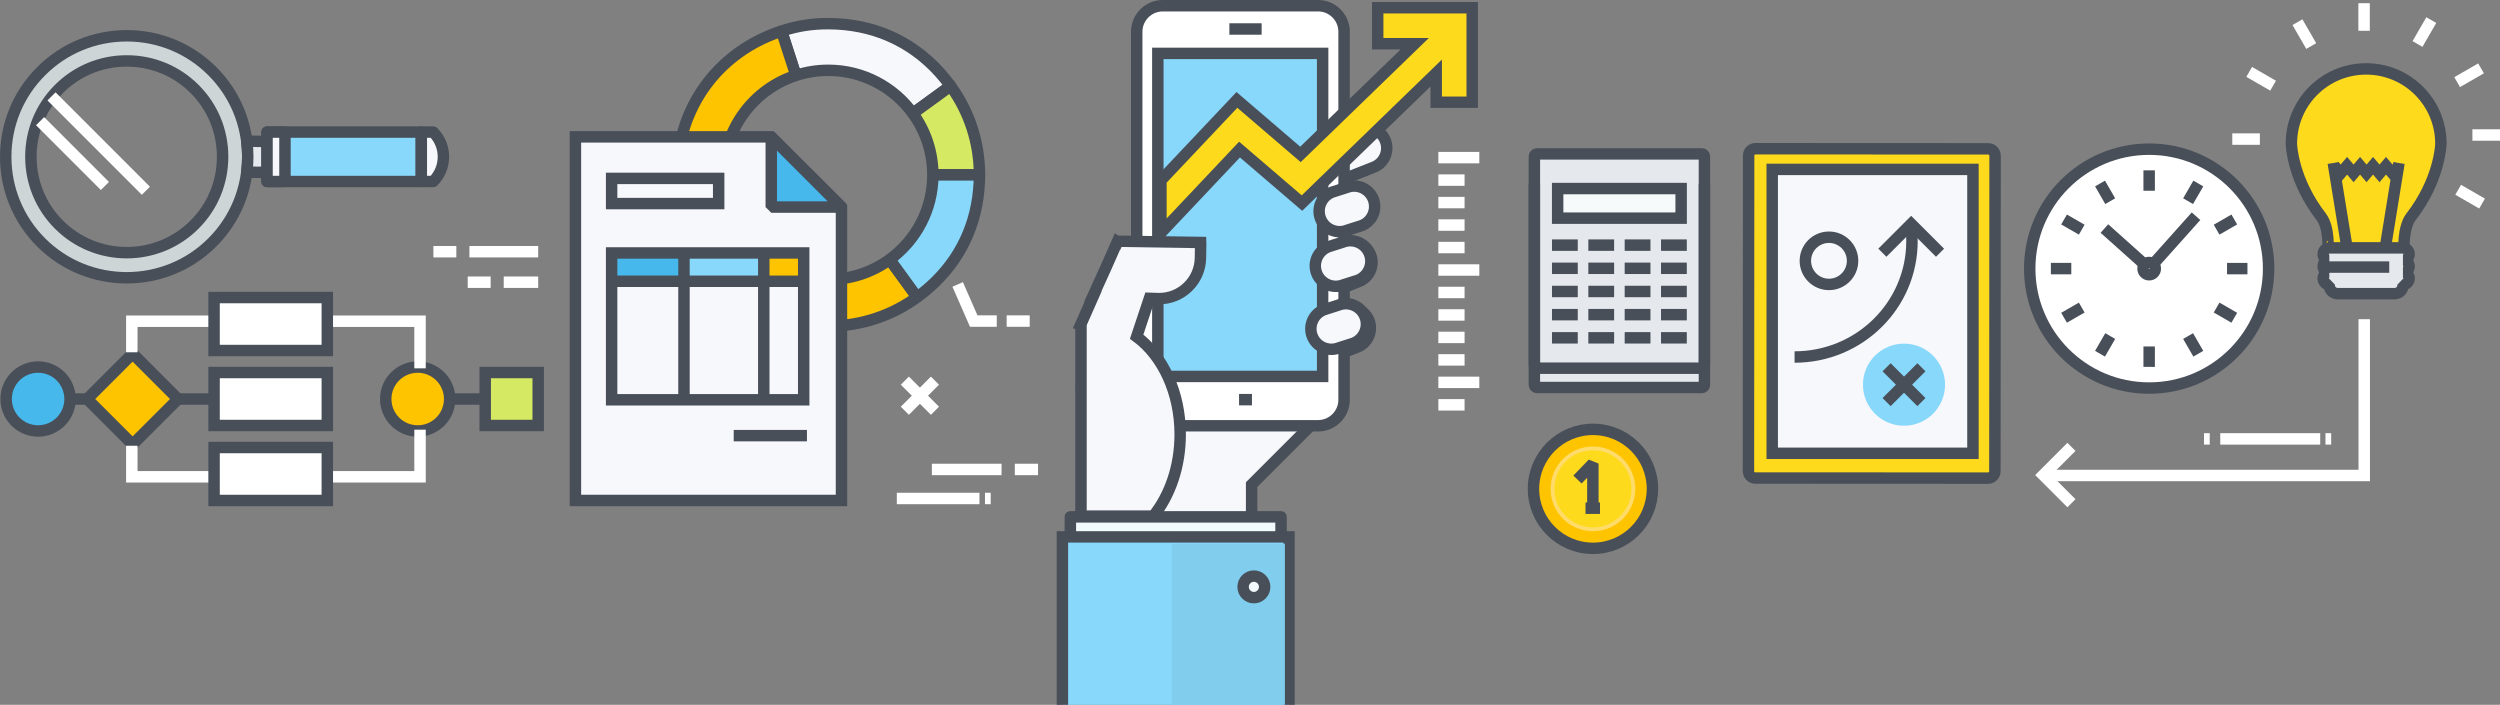 <?xml version="1.0" encoding="utf-8"?>
<!-- Generator: Adobe Illustrator 16.0.0, SVG Export Plug-In . SVG Version: 6.00 Build 0)  -->
<!DOCTYPE svg PUBLIC "-//W3C//DTD SVG 1.1//EN" "http://www.w3.org/Graphics/SVG/1.1/DTD/svg11.dtd">
<svg version="1.1" id="Layer_1" xmlns="http://www.w3.org/2000/svg" xmlns:xlink="http://www.w3.org/1999/xlink" x="0px" y="0px"
	 width="655.808px" height="184.883px" viewBox="0 0 655.808 184.883" enable-background="new 0 0 655.808 184.883"
	 xml:space="preserve">
<rect x="0" y="0" width="655.808" height="184.883" fill="#808080" stroke="none"/>
<line fill="none" stroke="#FFFFFF" stroke-width="3" stroke-miterlimit="10" x1="377.315" y1="106.196" x2="384.191" y2="106.196"/>
<line fill="none" stroke="#FFFFFF" stroke-width="3" stroke-miterlimit="10" x1="377.315" y1="100.303" x2="388.058" y2="100.303"/>
<line fill="none" stroke="#FFFFFF" stroke-width="3" stroke-miterlimit="10" x1="377.315" y1="94.407" x2="384.191" y2="94.407"/>
<line fill="none" stroke="#FFFFFF" stroke-width="3" stroke-miterlimit="10" x1="377.315" y1="88.513" x2="384.191" y2="88.513"/>
<line fill="none" stroke="#FFFFFF" stroke-width="3" stroke-miterlimit="10" x1="377.315" y1="82.619" x2="384.191" y2="82.619"/>
<line fill="none" stroke="#FFFFFF" stroke-width="3" stroke-miterlimit="10" x1="377.315" y1="76.723" x2="384.191" y2="76.723"/>
<line fill="none" stroke="#FFFFFF" stroke-width="3" stroke-miterlimit="10" x1="377.315" y1="70.829" x2="388.058" y2="70.829"/>
<line fill="none" stroke="#FFFFFF" stroke-width="3" stroke-miterlimit="10" x1="377.315" y1="64.936" x2="384.191" y2="64.936"/>
<line fill="none" stroke="#FFFFFF" stroke-width="3" stroke-miterlimit="10" x1="377.315" y1="59.038" x2="384.191" y2="59.038"/>
<line fill="none" stroke="#FFFFFF" stroke-width="3" stroke-miterlimit="10" x1="377.315" y1="53.142" x2="384.191" y2="53.142"/>
<line fill="none" stroke="#FFFFFF" stroke-width="3" stroke-miterlimit="10" x1="377.315" y1="47.246" x2="384.191" y2="47.246"/>
<line fill="none" stroke="#FFFFFF" stroke-width="3" stroke-miterlimit="10" x1="377.315" y1="41.35" x2="388.058" y2="41.35"/>
<g>
	<defs>
		<rect id="SVGID_1_" width="655.808" height="184.883"/>
	</defs>
	<clipPath id="SVGID_2_">
		<use xlink:href="#SVGID_1_"  overflow="visible"/>
	</clipPath>
	<path clip-path="url(#SVGID_2_)" fill="#F7F8FC" d="M305.057,74.315l-17.051,17.053c-5.799,5.796-5.799,15.195,0,20.988
		l0.437,0.439l0.005,31.819h39.884l-0.002-17.492l14.767-14.767c5.799-5.793,5.799-15.192,0-20.988l-17.05-17.053
		C320.25,68.522,310.853,68.522,305.057,74.315"/>
	<path clip-path="url(#SVGID_2_)" fill="none" stroke="#484F59" stroke-width="3" stroke-miterlimit="10" d="M305.057,74.315
		l-17.051,17.053c-5.799,5.796-5.799,15.195,0,20.988l0.437,0.439l0.005,31.819h39.884l-0.002-17.492l14.767-14.767
		c5.799-5.793,5.799-15.192,0-20.988l-17.05-17.053C320.25,68.522,310.853,68.522,305.057,74.315z"/>
	<path clip-path="url(#SVGID_2_)" fill="#FFC400" d="M359.115,84.069c1.084,2.758-0.271,5.878-3.024,6.966l-36.784,14.508
		c-2.758,1.087-5.879-0.268-6.966-3.024c-1.086-2.76,0.267-5.882,3.024-6.97l36.784-14.508
		C354.906,79.957,358.026,81.31,359.115,84.069"/>
	
		<path clip-path="url(#SVGID_2_)" fill="none" stroke="#484F59" stroke-width="3" stroke-linecap="round" stroke-linejoin="round" d="
		M359.115,84.069c1.084,2.758-0.271,5.878-3.024,6.966l-36.784,14.508c-2.758,1.087-5.879-0.268-6.966-3.024
		c-1.086-2.76,0.267-5.882,3.024-6.97l36.784-14.508C354.906,79.957,358.026,81.31,359.115,84.069z"/>
	<path clip-path="url(#SVGID_2_)" fill="#FFC400" d="M359.539,66.87c1.086,2.759-0.27,5.879-3.028,6.968l-36.785,14.506
		c-2.757,1.087-5.88-0.271-6.967-3.025c-1.086-2.759,0.269-5.881,3.024-6.968l36.784-14.505
		C355.326,62.757,358.445,64.112,359.539,66.87"/>
	
		<path clip-path="url(#SVGID_2_)" fill="none" stroke="#484F59" stroke-width="3" stroke-linecap="round" stroke-linejoin="round" d="
		M359.539,66.87c1.086,2.759-0.27,5.879-3.028,6.968l-36.785,14.506c-2.757,1.087-5.88-0.271-6.967-3.025
		c-1.086-2.759,0.269-5.881,3.024-6.968l36.784-14.505C355.326,62.757,358.445,64.112,359.539,66.87z"/>
	<path clip-path="url(#SVGID_2_)" fill="#F7F8FC" d="M363.404,36.888c1.091,2.758-0.265,5.88-3.025,6.967l-36.78,14.508
		c-2.759,1.086-5.882-0.27-6.969-3.028c-1.086-2.758,0.264-5.879,3.028-6.965l36.782-14.507
		C359.197,32.775,362.318,34.13,363.404,36.888"/>
	<path clip-path="url(#SVGID_2_)" fill="none" stroke="#484F59" stroke-width="3" stroke-miterlimit="10" d="M363.404,36.888
		c1.091,2.758-0.265,5.88-3.025,6.967l-36.78,14.508c-2.759,1.086-5.882-0.27-6.969-3.028c-1.086-2.758,0.264-5.879,3.028-6.965
		l36.782-14.507C359.197,32.775,362.318,34.13,363.404,36.888z"/>
	<path clip-path="url(#SVGID_2_)" fill="#FFFFFF" d="M352.585,104.868c0,3.753-3.066,6.823-6.82,6.823h-40.752
		c-3.753,0-6.823-3.07-6.823-6.823V8.321c0-3.754,3.07-6.821,6.823-6.821h40.752c3.754,0,6.82,3.067,6.82,6.821V104.868z"/>
	<path clip-path="url(#SVGID_2_)" fill="none" stroke="#484F59" stroke-width="3" stroke-miterlimit="10" d="M352.585,104.868
		c0,3.753-3.066,6.823-6.82,6.823h-40.752c-3.753,0-6.823-3.07-6.823-6.823V8.321c0-3.754,3.07-6.821,6.823-6.821h40.752
		c3.754,0,6.82,3.067,6.82,6.821V104.868z"/>
	<rect x="303.725" y="14.005" clip-path="url(#SVGID_2_)" fill="#88D8FB" width="43.233" height="84.744"/>
	
		<rect x="303.725" y="14.005" clip-path="url(#SVGID_2_)" fill="none" stroke="#484F59" stroke-width="3" width="43.233" height="84.744"/>
	<path clip-path="url(#SVGID_2_)" fill="#F7F8FC" d="M360.229,52.21c1.091,2.758-0.265,5.88-3.025,6.967l-3.828,1.222
		c-2.755,1.089-5.878-0.27-6.965-3.027c-1.09-2.757,0.264-5.878,3.025-6.963l3.826-1.223
		C356.019,48.098,359.14,49.452,360.229,52.21"/>
	<path clip-path="url(#SVGID_2_)" fill="none" stroke="#484F59" stroke-width="3" stroke-miterlimit="10" d="M360.229,52.21
		c1.091,2.758-0.265,5.88-3.025,6.967l-3.828,1.222c-2.755,1.089-5.878-0.27-6.965-3.027c-1.09-2.757,0.264-5.878,3.025-6.963
		l3.826-1.223C356.019,48.098,359.14,49.452,360.229,52.21z"/>
	<path clip-path="url(#SVGID_2_)" fill="#F7F8FC" d="M358.062,83.063c1.089,2.761-0.267,5.88-3.022,6.968l-3.829,1.223
		c-2.756,1.086-5.877-0.269-6.964-3.027c-1.092-2.758,0.266-5.88,3.025-6.966l3.826-1.221
		C353.854,78.952,356.976,80.306,358.062,83.063"/>
	<path clip-path="url(#SVGID_2_)" fill="none" stroke="#484F59" stroke-width="3" stroke-miterlimit="10" d="M358.062,83.063
		c1.089,2.761-0.267,5.88-3.022,6.968l-3.829,1.223c-2.756,1.086-5.877-0.269-6.964-3.027c-1.092-2.758,0.266-5.88,3.025-6.966
		l3.826-1.221C353.854,78.952,356.976,80.306,358.062,83.063z"/>
	<path clip-path="url(#SVGID_2_)" fill="#F7F8FC" d="M359.226,66.545c1.089,2.76-0.265,5.88-3.023,6.967l-3.83,1.222
		c-2.755,1.087-5.876-0.267-6.965-3.026c-1.088-2.758,0.264-5.879,3.025-6.965l3.828-1.221
		C355.016,62.435,358.139,63.787,359.226,66.545"/>
	<path clip-path="url(#SVGID_2_)" fill="none" stroke="#484F59" stroke-width="3" stroke-miterlimit="10" d="M359.226,66.545
		c1.089,2.76-0.265,5.88-3.023,6.967l-3.83,1.222c-2.755,1.087-5.876-0.267-6.965-3.026c-1.088-2.758,0.264-5.879,3.025-6.965
		l3.828-1.221C355.016,62.435,358.139,63.787,359.226,66.545z"/>
	<path clip-path="url(#SVGID_2_)" fill="#F7F8FC" d="M293.172,63.443l-0.065-0.041l-3.018,6.832l-3.425,7.542l0.09,0.003
		l-3.26,7.376l0.074,0.022v50.215h18.954c4.346-5.359,7.066-12.979,7.064-21.438c0.002-11.012-4.607-20.602-11.417-25.629
		l3.353-10.07l2.373,0.077c5.979,0.095,10.912-4.676,11.008-10.661l0.058-3.61c0.004-0.154-0.014-0.301-0.018-0.455l-21.698-0.329
		L293.172,63.443z"/>
	<path clip-path="url(#SVGID_2_)" fill="none" stroke="#484F59" stroke-width="3" stroke-miterlimit="10" d="M293.172,63.443
		l-0.065-0.041l-3.018,6.832l-3.425,7.542l0.09,0.003l-3.26,7.376l0.074,0.022v50.215h18.954c4.346-5.359,7.066-12.979,7.064-21.438
		c0.002-11.012-4.607-20.602-11.417-25.629l3.353-10.07l2.373,0.077c5.979,0.095,10.912-4.676,11.008-10.661l0.058-3.61
		c0.004-0.154-0.014-0.301-0.018-0.455l-21.698-0.329L293.172,63.443z"/>
	
		<line clip-path="url(#SVGID_2_)" fill="none" stroke="#484F59" stroke-width="3" stroke-miterlimit="10" x1="325.031" y1="104.838" x2="328.416" y2="104.838"/>
	
		<line clip-path="url(#SVGID_2_)" fill="none" stroke="#484F59" stroke-width="3" stroke-miterlimit="10" x1="322.493" y1="7.605" x2="330.955" y2="7.605"/>
	<rect x="280.777" y="135.587" clip-path="url(#SVGID_2_)" fill="#F1FAFC" width="55.265" height="28.162"/>
	
		<rect x="280.777" y="135.587" clip-path="url(#SVGID_2_)" fill="none" stroke="#484F59" stroke-width="3" stroke-linecap="round" stroke-linejoin="round" width="55.265" height="28.162"/>
	<polyline clip-path="url(#SVGID_2_)" fill="#88D8FB" points="278.695,184.883 278.695,140.844 338.128,140.844 338.128,184.883 	
		"/>
	<polyline clip-path="url(#SVGID_2_)" fill="none" stroke="#484F59" stroke-width="3" points="278.695,184.883 278.695,140.844 
		338.128,140.844 338.128,184.883 	"/>
	<rect x="307.37" y="142.601" clip-path="url(#SVGID_2_)" fill="#81CDEE" width="29.687" height="42.282"/>
	<path clip-path="url(#SVGID_2_)" fill="#F1FAFC" d="M331.753,153.95c0,1.563-1.27,2.831-2.834,2.831
		c-1.559,0-2.825-1.268-2.825-2.831c0-1.563,1.266-2.829,2.825-2.829C330.483,151.121,331.753,152.388,331.753,153.95"/>
	
		<path clip-path="url(#SVGID_2_)" fill="none" stroke="#484F59" stroke-width="3" stroke-linecap="round" stroke-linejoin="round" d="
		M331.753,153.95c0,1.563-1.27,2.831-2.834,2.831c-1.559,0-2.825-1.268-2.825-2.831c0-1.563,1.266-2.829,2.825-2.829
		C330.483,151.121,331.753,152.388,331.753,153.95z"/>
	<polygon clip-path="url(#SVGID_2_)" fill="#FEDA1D" points="361.404,2.033 361.404,11.477 371.107,11.477 341.143,40.504 
		324.469,26.21 304.538,47.314 304.538,61.069 325.156,39.236 341.533,53.274 376.751,19.156 376.751,26.821 386.191,26.821 
		386.191,2.033 	"/>
	<polygon clip-path="url(#SVGID_2_)" fill="none" stroke="#484F59" stroke-width="3" points="361.404,2.033 361.404,11.477 
		371.107,11.477 341.143,40.504 324.469,26.21 304.538,47.314 304.538,61.069 325.156,39.236 341.533,53.274 376.751,19.156 
		376.751,26.821 386.191,26.821 386.191,2.033 	"/>
	<path clip-path="url(#SVGID_2_)" fill="#F7F8FC" d="M247.879,20.636c-7.201-8.851-17.055-13.816-28.473-14.372
		c-0.705-0.031-1.414-0.054-2.131-0.057h-0.003h-0.004c-4.379,0.003-8.084,0.589-12.25,1.942c-0.112,0.038-0.217,0.082-0.328,0.114
		c0.109-0.032,0.212-0.073,0.322-0.11l3.779,11.632c2.67-0.87,5.518-1.344,8.477-1.344h0.002c9.123,0,17.201,4.458,22.189,11.312
		l9.9-7.195C248.879,21.9,248.385,21.256,247.879,20.636"/>
	
		<path clip-path="url(#SVGID_2_)" fill="none" stroke="#484F59" stroke-width="3" stroke-linecap="round" stroke-linejoin="bevel" stroke-miterlimit="10" d="
		M247.879,20.636c-7.201-8.851-17.055-13.816-28.473-14.372c-0.705-0.031-1.414-0.054-2.131-0.057h-0.003h-0.004
		c-4.379,0.003-8.084,0.589-12.25,1.942c-0.112,0.038-0.217,0.082-0.328,0.114c0.109-0.032,0.212-0.073,0.322-0.11l3.779,11.632
		c2.67-0.87,5.518-1.344,8.477-1.344h0.002c9.123,0,17.201,4.458,22.189,11.312l9.9-7.195
		C248.879,21.9,248.385,21.256,247.879,20.636z"/>
	<path clip-path="url(#SVGID_2_)" fill="#B7BEC0" d="M177.92,50.812c-0.027-0.227-0.062-0.454-0.086-0.683
		C177.858,50.355,177.889,50.584,177.92,50.812"/>
	<path clip-path="url(#SVGID_2_)" fill="#B7BEC0" d="M178.129,52.306c-0.004-0.026-0.01-0.052-0.016-0.078
		C178.119,52.253,178.125,52.279,178.129,52.306"/>
	<path clip-path="url(#SVGID_2_)" fill="#B7BEC0" d="M217.276,6.207h-0.004H217.276z"/>
	<path clip-path="url(#SVGID_2_)" fill="#B7BEC0" d="M177.758,49.27c-0.035-0.412-0.072-0.821-0.094-1.234
		C177.686,48.444,177.723,48.856,177.758,49.27"/>
	<path clip-path="url(#SVGID_2_)" fill="#B7BEC0" d="M177.614,45.382c0.004-0.376,0.006-0.752,0.021-1.128
		C177.62,44.629,177.618,45.009,177.614,45.382"/>
	<path clip-path="url(#SVGID_2_)" fill="#B7BEC0" d="M177.645,47.562c-0.021-0.528-0.037-1.057-0.037-1.59
		C177.608,46.501,177.624,47.031,177.645,47.562"/>
	<path clip-path="url(#SVGID_2_)" fill="#B7BEC0" d="M202.831,8.937c0.139-0.055,0.273-0.109,0.41-0.161
		C203.104,8.827,202.967,8.881,202.831,8.937"/>
	<path clip-path="url(#SVGID_2_)" fill="#F0CA67" d="M181.524,63.092c5.943,12.57,17.676,20.854,31.596,22.234
		C199.167,83.876,187.362,75.192,181.524,63.092"/>
	<path clip-path="url(#SVGID_2_)" fill="#F0CA67" d="M181.508,63.062c-0.176-0.371-0.34-0.747-0.508-1.119
		C181.166,62.315,181.334,62.69,181.508,63.062"/>
	<path clip-path="url(#SVGID_2_)" fill="#F0CA67" d="M256.75,49.741c-0.006,0.073-0.012,0.146-0.018,0.22
		C256.738,49.887,256.742,49.814,256.75,49.741"/>
	<path clip-path="url(#SVGID_2_)" fill="#F0CA67" d="M219.406,6.263c-0.705-0.036-1.414-0.057-2.131-0.057
		C217.993,6.209,218.702,6.232,219.406,6.263"/>
	<path clip-path="url(#SVGID_2_)" fill="#D5E962" d="M239.459,29.753c3.295,4.526,5.244,10.094,5.244,16.121h12.233v0.006
		c0,0.715-0.022,1.426-0.059,2.131c-0.002,0.028-0.002,0.06-0.004,0.092c0.043-0.739,0.066-1.482,0.066-2.232
		c0-8.535-2.695-16.443-7.283-22.913c-0.564-0.797-0.777-1.058-0.297-0.4L239.459,29.753z"/>
	
		<path clip-path="url(#SVGID_2_)" fill="none" stroke="#484F59" stroke-width="3" stroke-linecap="round" stroke-linejoin="bevel" stroke-miterlimit="10" d="
		M239.459,29.753c3.295,4.526,5.244,10.094,5.244,16.121h12.233v0.006c0,0.715-0.022,1.426-0.059,2.131
		c-0.002,0.028-0.002,0.06-0.004,0.092c0.043-0.739,0.066-1.482,0.066-2.232c0-8.535-2.695-16.443-7.283-22.913
		c-0.564-0.797-0.777-1.058-0.297-0.4L239.459,29.753z"/>
	<path clip-path="url(#SVGID_2_)" fill="#484F59" d="M240.592,77.956c0.621-0.451,1.232-0.917,1.826-1.402
		C241.826,77.031,241.219,77.502,240.592,77.956"/>
	<path clip-path="url(#SVGID_2_)" fill="#484F59" d="M256.936,45.879c0,0.718-0.025,1.426-0.059,2.131
		C256.915,47.306,256.936,46.595,256.936,45.879"/>
	<path clip-path="url(#SVGID_2_)" fill="#FFC400" d="M233.393,68.065c-4.525,3.295-10.096,5.244-16.123,5.244
		c-15.152,0-27.434-12.281-27.434-27.433c0-12.19,7.953-22.521,18.955-26.091l-3.779-11.633c-0.109,0.037-0.213,0.078-0.322,0.11
		c-0.488,0.165-0.973,0.335-1.449,0.513c-0.137,0.052-0.272,0.106-0.41,0.161c-14.915,5.766-24.584,19.279-25.196,35.317
		c-0.015,0.376-0.017,0.752-0.021,1.128c-0.002,0.166-0.01,0.331-0.01,0.498c0,0.031,0.004,0.061,0.004,0.092
		c0,0.533,0.015,1.062,0.037,1.59c0.01,0.158,0.01,0.316,0.019,0.474c0.022,0.413,0.059,0.822,0.094,1.234
		c0.024,0.285,0.043,0.573,0.076,0.859c0.024,0.229,0.059,0.457,0.086,0.683c0.061,0.474,0.119,0.947,0.194,1.416
		c0.006,0.026,0.011,0.052,0.015,0.078c0.551,3.376,1.528,6.604,2.871,9.637c0.168,0.372,0.332,0.748,0.508,1.119
		c0.004,0.009,0.012,0.02,0.016,0.031c5.838,12.1,17.642,20.785,31.596,22.235c0.08,0.009,0.158,0.013,0.238,0.022
		c0.467,0.047,0.939,0.08,1.41,0.112c0.242,0.01,0.48,0.027,0.723,0.039c0.316,0.013,0.634,0.017,0.955,0.023
		c0.275,0.005,0.549,0.021,0.826,0.021c8.713,0,16.767-2.818,23.31-7.581L233.393,68.065z"/>
	
		<path clip-path="url(#SVGID_2_)" fill="none" stroke="#484F59" stroke-width="3" stroke-linecap="round" stroke-linejoin="bevel" stroke-miterlimit="10" d="
		M233.393,68.065c-4.525,3.295-10.096,5.244-16.123,5.244c-15.152,0-27.434-12.281-27.434-27.433
		c0-12.19,7.953-22.521,18.955-26.091l-3.779-11.633c-0.109,0.037-0.213,0.078-0.322,0.11c-0.488,0.165-0.973,0.335-1.449,0.513
		c-0.137,0.052-0.272,0.106-0.41,0.161c-14.915,5.766-24.584,19.279-25.196,35.317c-0.015,0.376-0.017,0.752-0.021,1.128
		c-0.002,0.166-0.01,0.331-0.01,0.498c0,0.031,0.004,0.061,0.004,0.092c0,0.533,0.015,1.062,0.037,1.59
		c0.01,0.158,0.01,0.316,0.019,0.474c0.022,0.413,0.059,0.822,0.094,1.234c0.024,0.285,0.043,0.573,0.076,0.859
		c0.024,0.229,0.059,0.457,0.086,0.683c0.061,0.474,0.119,0.947,0.194,1.416c0.006,0.026,0.011,0.052,0.015,0.078
		c0.551,3.376,1.528,6.604,2.871,9.637c0.168,0.372,0.332,0.748,0.508,1.119c0.004,0.009,0.012,0.02,0.016,0.031
		c5.838,12.1,17.642,20.785,31.596,22.235c0.08,0.009,0.158,0.013,0.238,0.022c0.467,0.047,0.939,0.08,1.41,0.112
		c0.242,0.01,0.48,0.027,0.723,0.039c0.316,0.013,0.634,0.017,0.955,0.023c0.275,0.005,0.549,0.021,0.826,0.021
		c8.713,0,16.767-2.818,23.31-7.581L233.393,68.065z"/>
	<path clip-path="url(#SVGID_2_)" fill="#88D8FB" d="M242.418,76.553c8.395-6.797,13.314-15.969,14.314-26.593
		c0.006-0.074,0.012-0.146,0.018-0.219c0.049-0.543,0.096-1.089,0.123-1.639c0.002-0.031,0.002-0.064,0.004-0.092
		c0.033-0.705,0.059-1.413,0.059-2.131v-0.006h-12.233v0.002c0,9.124-4.459,17.201-11.31,22.19l7.189,9.898
		c0.004-0.003,0.006-0.003,0.01-0.008C241.219,77.501,241.826,77.031,242.418,76.553"/>
	
		<path clip-path="url(#SVGID_2_)" fill="none" stroke="#484F59" stroke-width="3" stroke-linecap="round" stroke-linejoin="bevel" stroke-miterlimit="10" d="
		M242.418,76.553c8.395-6.797,13.314-15.969,14.314-26.593c0.006-0.074,0.012-0.146,0.018-0.219
		c0.049-0.543,0.096-1.089,0.123-1.639c0.002-0.031,0.002-0.064,0.004-0.092c0.033-0.705,0.059-1.413,0.059-2.131v-0.006h-12.233
		v0.002c0,9.124-4.459,17.201-11.31,22.19l7.189,9.898c0.004-0.003,0.006-0.003,0.01-0.008
		C241.219,77.501,241.826,77.031,242.418,76.553z"/>
	<polyline clip-path="url(#SVGID_2_)" fill="none" stroke="#FFFFFF" stroke-width="3" stroke-miterlimit="10" points="
		251.219,74.612 255.432,84.225 261.477,84.225 	"/>
	
		<line clip-path="url(#SVGID_2_)" fill="none" stroke="#FFFFFF" stroke-width="3" stroke-miterlimit="10" x1="264.071" y1="84.225" x2="270.114" y2="84.225"/>
	<polyline clip-path="url(#SVGID_2_)" fill="none" stroke="#484F59" stroke-width="3" stroke-miterlimit="10" points="
		192.01,82.997 187.795,92.608 181.752,92.608 	"/>
	
		<line clip-path="url(#SVGID_2_)" fill="none" stroke="#484F59" stroke-width="3" stroke-miterlimit="10" x1="179.159" y1="92.608" x2="173.113" y2="92.608"/>
	<polygon clip-path="url(#SVGID_2_)" fill="#F7F8FC" points="220.739,131.287 220.739,80.021 220.739,54.322 202.321,35.901 
		150.948,35.901 150.948,54.93 150.948,80.021 150.948,131.287 	"/>
	<polygon clip-path="url(#SVGID_2_)" fill="none" stroke="#484F59" stroke-width="3" stroke-miterlimit="10" points="
		220.739,131.287 220.739,80.021 220.739,54.322 202.321,35.901 150.948,35.901 150.948,54.93 150.948,80.021 150.948,131.287 	"/>
	<polygon clip-path="url(#SVGID_2_)" fill="#47B8EB" points="202.321,54.322 220.739,54.322 202.321,35.901 	"/>
	<polygon clip-path="url(#SVGID_2_)" fill="none" stroke="#484F59" stroke-width="3" stroke-linejoin="bevel" points="
		202.321,54.322 220.739,54.322 202.321,35.901 	"/>
	
		<rect x="160.445" y="46.797" clip-path="url(#SVGID_2_)" fill="none" stroke="#484F59" stroke-width="3" stroke-miterlimit="10" width="28.078" height="6.606"/>
	<rect x="200.533" y="66.356" clip-path="url(#SVGID_2_)" fill="#FFC400" width="10.356" height="7.291"/>
	<rect x="178.976" y="66.356" clip-path="url(#SVGID_2_)" fill="#88D8FB" width="21.557" height="7.291"/>
	<rect x="160.445" y="66.356" clip-path="url(#SVGID_2_)" fill="#47B8EB" width="19.156" height="7.291"/>
	
		<rect x="160.444" y="66.356" clip-path="url(#SVGID_2_)" fill="none" stroke="#484F59" stroke-width="3" stroke-miterlimit="10" width="50.384" height="38.519"/>
	
		<line clip-path="url(#SVGID_2_)" fill="none" stroke="#484F59" stroke-width="3" stroke-miterlimit="10" x1="160.208" y1="73.786" x2="210.995" y2="73.786"/>
	
		<line clip-path="url(#SVGID_2_)" fill="none" stroke="#484F59" stroke-width="3" stroke-miterlimit="10" x1="200.358" y1="66.236" x2="200.358" y2="105.356"/>
	
		<line clip-path="url(#SVGID_2_)" fill="none" stroke="#484F59" stroke-width="3" stroke-miterlimit="10" x1="179.425" y1="66.236" x2="179.425" y2="105.356"/>
	
		<line clip-path="url(#SVGID_2_)" fill="none" stroke="#484F59" stroke-width="3" stroke-miterlimit="10" x1="211.682" y1="114.279" x2="192.466" y2="114.279"/>
	<polyline clip-path="url(#SVGID_2_)" fill="none" stroke="#FFFFFF" stroke-width="3" stroke-miterlimit="10" points="
		537.387,124.73 620.192,124.73 620.192,83.73 	"/>
	<polyline clip-path="url(#SVGID_2_)" fill="none" stroke="#FFFFFF" stroke-width="3" stroke-miterlimit="10" points="
		543.387,117.23 535.996,124.619 543.387,132.009 	"/>
	<path clip-path="url(#SVGID_2_)" fill="#CDD5D7" d="M10.79,18.686C4.781,24.687,1.482,32.685,1.5,41.191
		c0.023,8.472,3.326,16.433,9.295,22.402C23.178,75.965,43.33,75.966,55.701,63.58c6.008-6.008,9.303-14.012,9.289-22.522
		c-0.019-8.472-3.322-16.42-9.291-22.388c-5.992-5.988-13.965-9.289-22.459-9.281C24.752,9.392,16.775,12.693,10.79,18.686
		 M51.04,23.332c4.729,4.73,7.342,11.022,7.352,17.733c0.013,6.761-2.6,13.092-7.356,17.85c-9.805,9.82-25.762,9.82-35.57,0.008
		c-4.733-4.733-7.348-11.033-7.36-17.744c-0.017-6.747,2.594-13.08,7.346-17.832c4.748-4.749,11.057-7.366,17.795-7.362
		C39.969,15.98,46.294,18.595,51.04,23.332"/>
	<path clip-path="url(#SVGID_2_)" fill="none" stroke="#484F59" stroke-width="3" stroke-linejoin="round" d="M10.79,18.686
		C4.781,24.687,1.482,32.685,1.5,41.191c0.023,8.472,3.326,16.433,9.295,22.402C23.178,75.965,43.33,75.966,55.701,63.58
		c6.008-6.008,9.303-14.012,9.289-22.522c-0.019-8.472-3.322-16.42-9.291-22.388c-5.992-5.988-13.965-9.289-22.459-9.281
		C24.752,9.392,16.775,12.693,10.79,18.686z M51.04,23.332c4.729,4.73,7.342,11.022,7.352,17.733
		c0.013,6.761-2.6,13.092-7.356,17.85c-9.805,9.82-25.762,9.82-35.57,0.008c-4.733-4.733-7.348-11.033-7.36-17.744
		c-0.017-6.747,2.594-13.08,7.346-17.832c4.748-4.749,11.057-7.366,17.795-7.362C39.969,15.98,46.294,18.595,51.04,23.332z"/>
	<path clip-path="url(#SVGID_2_)" fill="#E5E8EC" d="M70.456,37.113c-1.906-0.025-3.818-0.051-5.731-0.077
		c0.168,1.324,0.262,2.666,0.266,4.021c0.002,1.386-0.092,2.753-0.262,4.105c1.915,0.026,3.829,0.052,5.758,0.077"/>
	<path clip-path="url(#SVGID_2_)" fill="none" stroke="#484F59" stroke-width="3" stroke-linejoin="round" d="M70.456,37.113
		c-1.906-0.025-3.818-0.051-5.731-0.077c0.168,1.324,0.262,2.666,0.266,4.021c0.002,1.386-0.092,2.753-0.262,4.105
		c1.915,0.026,3.829,0.052,5.758,0.077"/>
	<rect x="70.046" y="34.645" clip-path="url(#SVGID_2_)" fill="#88D8FB" width="40.475" height="12.969"/>
	
		<rect x="70.046" y="34.645" clip-path="url(#SVGID_2_)" fill="none" stroke="#484F59" stroke-width="3" stroke-linejoin="round" width="40.475" height="12.969"/>
	<rect x="70.046" y="34.644" clip-path="url(#SVGID_2_)" fill="#F7F8FC" width="4.709" height="12.971"/>
	
		<rect x="70.046" y="34.644" clip-path="url(#SVGID_2_)" fill="none" stroke="#484F59" stroke-width="3" stroke-linejoin="round" width="4.709" height="12.971"/>
	<path clip-path="url(#SVGID_2_)" fill="#F7F8FC" d="M113.636,34.646c3.579,3.578,3.579,9.385-0.001,12.967
		c-1.039,0.002-2.075,0.002-3.114,0.002c0-4.326,0.001-8.647,0-12.969C111.558,34.644,112.594,34.646,113.636,34.646"/>
	<path clip-path="url(#SVGID_2_)" fill="none" stroke="#484F59" stroke-width="3" stroke-linejoin="round" d="M113.636,34.646
		c3.579,3.578,3.579,9.385-0.001,12.967c-1.039,0.002-2.075,0.002-3.114,0.002c0-4.326,0.001-8.647,0-12.969
		C111.558,34.644,112.594,34.646,113.636,34.646z"/>
	
		<line clip-path="url(#SVGID_2_)" fill="none" stroke="#FFFFFF" stroke-width="3" stroke-miterlimit="10" x1="13.516" y1="25.286" x2="38.266" y2="50.036"/>
	
		<line clip-path="url(#SVGID_2_)" fill="none" stroke="#FFFFFF" stroke-width="3" stroke-miterlimit="10" x1="10.516" y1="31.786" x2="27.516" y2="48.786"/>
	
		<line clip-path="url(#SVGID_2_)" fill="none" stroke="#FFFFFF" stroke-width="3" stroke-miterlimit="10" x1="262.729" y1="123.149" x2="244.453" y2="123.149"/>
	
		<line clip-path="url(#SVGID_2_)" fill="none" stroke="#FFFFFF" stroke-width="3" stroke-miterlimit="10" x1="272.301" y1="123.149" x2="266.209" y2="123.149"/>
	<line clip-path="url(#SVGID_2_)" fill="#FFFFFF" x1="230.866" y1="130.762" x2="232.366" y2="130.762"/>
	
		<line clip-path="url(#SVGID_2_)" fill="none" stroke="#FFFFFF" stroke-width="3" stroke-miterlimit="10" x1="235.256" y1="130.762" x2="256.936" y2="130.762"/>
	
		<line clip-path="url(#SVGID_2_)" fill="none" stroke="#FFFFFF" stroke-width="3" stroke-miterlimit="10" x1="258.381" y1="130.762" x2="259.881" y2="130.762"/>
	
		<line clip-path="url(#SVGID_2_)" fill="none" stroke="#FFFFFF" stroke-width="3" stroke-miterlimit="10" x1="578.162" y1="115.133" x2="579.662" y2="115.133"/>
	
		<line clip-path="url(#SVGID_2_)" fill="none" stroke="#FFFFFF" stroke-width="3" stroke-miterlimit="10" x1="582.422" y1="115.133" x2="608.646" y2="115.133"/>
	
		<line clip-path="url(#SVGID_2_)" fill="none" stroke="#FFFFFF" stroke-width="3" stroke-miterlimit="10" x1="610.024" y1="115.133" x2="611.524" y2="115.133"/>
	
		<line clip-path="url(#SVGID_2_)" fill="none" stroke="#FFFFFF" stroke-width="3" stroke-miterlimit="10" x1="123.141" y1="66.029" x2="141.181" y2="66.029"/>
	
		<line clip-path="url(#SVGID_2_)" fill="none" stroke="#FFFFFF" stroke-width="3" stroke-miterlimit="10" x1="113.692" y1="66.029" x2="119.706" y2="66.029"/>
	
		<line clip-path="url(#SVGID_2_)" fill="none" stroke="#FFFFFF" stroke-width="3" stroke-miterlimit="10" x1="132.141" y1="74.029" x2="141.181" y2="74.029"/>
	
		<line clip-path="url(#SVGID_2_)" fill="none" stroke="#FFFFFF" stroke-width="3" stroke-miterlimit="10" x1="122.692" y1="74.029" x2="128.706" y2="74.029"/>
	
		<line clip-path="url(#SVGID_2_)" fill="none" stroke="#FFFFFF" stroke-width="3" stroke-miterlimit="10" x1="245.26" y1="99.854" x2="237.364" y2="107.75"/>
	
		<line clip-path="url(#SVGID_2_)" fill="none" stroke="#FFFFFF" stroke-width="3" stroke-miterlimit="10" x1="245.264" y1="107.75" x2="237.363" y2="99.85"/>
	<path clip-path="url(#SVGID_2_)" fill="#FFFFFF" d="M563.775,101.798c-17.306,0-31.333-14.031-31.333-31.334
		c0-17.307,14.027-31.334,31.333-31.334c17.308,0,31.335,14.027,31.335,31.334C595.11,87.767,581.083,101.798,563.775,101.798"/>
	
		<path clip-path="url(#SVGID_2_)" fill="none" stroke="#484F59" stroke-width="3" stroke-linecap="round" stroke-linejoin="bevel" stroke-miterlimit="10" d="
		M563.775,101.798c-17.306,0-31.333-14.031-31.333-31.334c0-17.307,14.027-31.334,31.333-31.334
		c17.308,0,31.335,14.027,31.335,31.334C595.11,87.767,581.083,101.798,563.775,101.798z"/>
	
		<line clip-path="url(#SVGID_2_)" fill="none" stroke="#484F59" stroke-width="3" stroke-miterlimit="10" x1="563.775" y1="44.682" x2="563.775" y2="50.036"/>
	
		<line clip-path="url(#SVGID_2_)" fill="none" stroke="#484F59" stroke-width="3" stroke-miterlimit="10" x1="576.667" y1="48.137" x2="573.989" y2="52.774"/>
	
		<line clip-path="url(#SVGID_2_)" fill="none" stroke="#484F59" stroke-width="3" stroke-miterlimit="10" x1="586.104" y1="57.576" x2="581.466" y2="60.25"/>
	
		<line clip-path="url(#SVGID_2_)" fill="none" stroke="#484F59" stroke-width="3" stroke-miterlimit="10" x1="589.559" y1="70.463" x2="584.204" y2="70.463"/>
	
		<line clip-path="url(#SVGID_2_)" fill="none" stroke="#484F59" stroke-width="3" stroke-miterlimit="10" x1="586.104" y1="83.353" x2="581.466" y2="80.677"/>
	
		<line clip-path="url(#SVGID_2_)" fill="none" stroke="#484F59" stroke-width="3" stroke-miterlimit="10" x1="576.667" y1="92.791" x2="573.989" y2="88.155"/>
	
		<line clip-path="url(#SVGID_2_)" fill="none" stroke="#484F59" stroke-width="3" stroke-miterlimit="10" x1="563.775" y1="96.246" x2="563.777" y2="90.892"/>
	
		<line clip-path="url(#SVGID_2_)" fill="none" stroke="#484F59" stroke-width="3" stroke-miterlimit="10" x1="550.883" y1="92.791" x2="553.564" y2="88.155"/>
	
		<line clip-path="url(#SVGID_2_)" fill="none" stroke="#484F59" stroke-width="3" stroke-miterlimit="10" x1="541.448" y1="83.353" x2="546.088" y2="80.677"/>
	
		<line clip-path="url(#SVGID_2_)" fill="none" stroke="#484F59" stroke-width="3" stroke-miterlimit="10" x1="537.994" y1="70.463" x2="543.35" y2="70.465"/>
	
		<line clip-path="url(#SVGID_2_)" fill="none" stroke="#484F59" stroke-width="3" stroke-miterlimit="10" x1="541.448" y1="57.576" x2="546.088" y2="60.25"/>
	
		<line clip-path="url(#SVGID_2_)" fill="none" stroke="#484F59" stroke-width="3" stroke-miterlimit="10" x1="550.886" y1="48.137" x2="553.561" y2="52.774"/>
	<path clip-path="url(#SVGID_2_)" fill="#F7F8FC" d="M562.574,69.388c-0.594,0.662-0.535,1.684,0.128,2.276
		c0.664,0.593,1.684,0.537,2.276-0.125c0.594-0.664,0.537-1.685-0.128-2.277C564.188,68.667,563.169,68.727,562.574,69.388"/>
	
		<circle clip-path="url(#SVGID_2_)" fill="none" stroke="#484F59" stroke-width="3" stroke-linecap="round" stroke-linejoin="bevel" stroke-miterlimit="10" cx="563.776" cy="70.464" r="1.613"/>
	
		<line clip-path="url(#SVGID_2_)" fill="none" stroke="#484F59" stroke-width="3" stroke-miterlimit="10" x1="576.069" y1="56.717" x2="564.851" y2="69.263"/>
	
		<line clip-path="url(#SVGID_2_)" fill="none" stroke="#484F59" stroke-width="3" stroke-miterlimit="10" x1="552.031" y1="59.947" x2="563.078" y2="69.83"/>
	<path clip-path="url(#SVGID_2_)" fill="#FEDA1D" d="M523.305,123.625c0,0.996-0.807,1.801-1.803,1.801l-61.041-0.031
		c-0.996,0-1.801-0.809-1.801-1.803l0.048-82.779c0.001-0.995,0.808-1.803,1.804-1.799l61.041,0.031
		c0.996,0,1.801,0.807,1.801,1.802L523.305,123.625z"/>
	<path clip-path="url(#SVGID_2_)" fill="none" stroke="#484F59" stroke-width="3" stroke-miterlimit="10" d="M523.305,123.625
		c0,0.996-0.807,1.801-1.803,1.801l-61.041-0.031c-0.996,0-1.801-0.809-1.801-1.803l0.048-82.779
		c0.001-0.995,0.808-1.803,1.804-1.799l61.041,0.031c0.996,0,1.801,0.807,1.801,1.802L523.305,123.625z"/>
	<rect x="464.892" y="44.438" clip-path="url(#SVGID_2_)" fill="#F7F8FC" width="52.659" height="74.474"/>
	
		<rect x="464.892" y="44.438" clip-path="url(#SVGID_2_)" fill="none" stroke="#484F59" stroke-width="3" stroke-miterlimit="10" width="52.659" height="74.474"/>
	<path clip-path="url(#SVGID_2_)" fill="#88D8FB" d="M510.234,100.912c0,5.946-4.822,10.769-10.77,10.769
		s-10.769-4.822-10.769-10.769s4.821-10.77,10.769-10.77S510.234,94.966,510.234,100.912"/>
	
		<line clip-path="url(#SVGID_2_)" fill="none" stroke="#484F59" stroke-width="3" stroke-miterlimit="10" x1="504.033" y1="96.344" x2="494.896" y2="105.481"/>
	
		<line clip-path="url(#SVGID_2_)" fill="none" stroke="#484F59" stroke-width="3" stroke-miterlimit="10" x1="494.896" y1="96.344" x2="504.034" y2="105.481"/>
	
		<circle clip-path="url(#SVGID_2_)" fill="none" stroke="#484F59" stroke-width="3" stroke-miterlimit="10" cx="479.78" cy="68.42" r="6.192"/>
	<polyline clip-path="url(#SVGID_2_)" fill="none" stroke="#484F59" stroke-width="3" points="508.914,66.296 501.349,58.731 
		493.783,66.296 	"/>
	<path clip-path="url(#SVGID_2_)" fill="none" stroke="#484F59" stroke-width="3" d="M470.756,93.652
		c17.01,0,30.797-13.606,30.797-30.391c0-1.048-0.055-2.085-0.157-3.107"/>
	<path clip-path="url(#SVGID_2_)" fill="#FFC400" d="M433.473,128.236c0,8.614-6.983,15.604-15.604,15.604
		c-8.619,0-15.604-6.989-15.604-15.604s6.985-15.604,15.604-15.604C426.489,112.633,433.473,119.622,433.473,128.236"/>
	<path clip-path="url(#SVGID_2_)" fill="none" stroke="#484F59" stroke-width="3" stroke-miterlimit="10" d="M433.473,128.236
		c0,8.614-6.983,15.604-15.604,15.604c-8.619,0-15.604-6.989-15.604-15.604s6.985-15.604,15.604-15.604
		C426.489,112.633,433.473,119.622,433.473,128.236z"/>
	<path clip-path="url(#SVGID_2_)" fill="#FEDA1D" d="M428.478,128.236c0,5.86-4.748,10.608-10.609,10.608
		s-10.612-4.748-10.612-10.608c0-5.859,4.751-10.607,10.612-10.607S428.478,122.377,428.478,128.236"/>
	<circle clip-path="url(#SVGID_2_)" fill="none" stroke="#FFDC69" stroke-miterlimit="10" cx="417.867" cy="128.236" r="10.611"/>
	
		<polyline clip-path="url(#SVGID_2_)" fill="none" stroke="#484F59" stroke-width="3" stroke-linejoin="bevel" stroke-miterlimit="10" points="
		417.846,133.357 417.846,121.603 413.807,125.795 	"/>
	
		<line clip-path="url(#SVGID_2_)" fill="none" stroke="#484F59" stroke-width="3" stroke-miterlimit="10" x1="415.912" y1="133.317" x2="419.719" y2="133.317"/>
	<path clip-path="url(#SVGID_2_)" fill="#E5E8EC" d="M447.111,100.939c0,0.396-0.317,0.713-0.71,0.713H403.21
		c-0.394,0-0.71-0.317-0.71-0.713V41.078c0-0.391,0.316-0.709,0.71-0.709h43.191c0.393,0,0.71,0.318,0.71,0.709V100.939z"/>
	<path clip-path="url(#SVGID_2_)" fill="none" stroke="#484F59" stroke-width="3" stroke-miterlimit="10" d="M447.111,100.939
		c0,0.396-0.317,0.713-0.71,0.713H403.21c-0.394,0-0.71-0.317-0.71-0.713V41.078c0-0.391,0.316-0.709,0.71-0.709h43.191
		c0.393,0,0.71,0.318,0.71,0.709V100.939z"/>
	<path clip-path="url(#SVGID_2_)" fill="none" stroke="#484F59" stroke-width="3" stroke-miterlimit="10" d="M447.111,48.266v47.607
		c0,0.396-0.317,0.713-0.71,0.713H403.21c-0.394,0-0.71-0.317-0.71-0.713V48.266"/>
	<rect x="408.609" y="49.461" clip-path="url(#SVGID_2_)" fill="#F6FAFB" width="32.393" height="7.767"/>
	
		<rect x="408.609" y="49.461" clip-path="url(#SVGID_2_)" fill="none" stroke="#484F59" stroke-width="3" stroke-miterlimit="10" width="32.393" height="7.767"/>
	
		<line clip-path="url(#SVGID_2_)" fill="none" stroke="#484F59" stroke-width="3" stroke-miterlimit="10" x1="407.123" y1="64.305" x2="413.885" y2="64.305"/>
	
		<line clip-path="url(#SVGID_2_)" fill="none" stroke="#484F59" stroke-width="3" stroke-miterlimit="10" x1="416.657" y1="64.305" x2="423.42" y2="64.305"/>
	
		<line clip-path="url(#SVGID_2_)" fill="none" stroke="#484F59" stroke-width="3" stroke-miterlimit="10" x1="426.191" y1="64.305" x2="432.953" y2="64.305"/>
	
		<line clip-path="url(#SVGID_2_)" fill="none" stroke="#484F59" stroke-width="3" stroke-miterlimit="10" x1="435.726" y1="64.305" x2="442.487" y2="64.305"/>
	
		<line clip-path="url(#SVGID_2_)" fill="none" stroke="#484F59" stroke-width="3" stroke-miterlimit="10" x1="407.123" y1="70.384" x2="413.885" y2="70.384"/>
	
		<line clip-path="url(#SVGID_2_)" fill="none" stroke="#484F59" stroke-width="3" stroke-miterlimit="10" x1="416.657" y1="70.384" x2="423.42" y2="70.384"/>
	
		<line clip-path="url(#SVGID_2_)" fill="none" stroke="#484F59" stroke-width="3" stroke-miterlimit="10" x1="426.191" y1="70.384" x2="432.953" y2="70.384"/>
	
		<line clip-path="url(#SVGID_2_)" fill="none" stroke="#484F59" stroke-width="3" stroke-miterlimit="10" x1="435.726" y1="70.384" x2="442.487" y2="70.384"/>
	
		<line clip-path="url(#SVGID_2_)" fill="none" stroke="#484F59" stroke-width="3" stroke-miterlimit="10" x1="407.123" y1="76.463" x2="413.885" y2="76.463"/>
	
		<line clip-path="url(#SVGID_2_)" fill="none" stroke="#484F59" stroke-width="3" stroke-miterlimit="10" x1="416.657" y1="76.463" x2="423.42" y2="76.463"/>
	
		<line clip-path="url(#SVGID_2_)" fill="none" stroke="#484F59" stroke-width="3" stroke-miterlimit="10" x1="426.191" y1="76.463" x2="432.953" y2="76.463"/>
	
		<line clip-path="url(#SVGID_2_)" fill="none" stroke="#484F59" stroke-width="3" stroke-miterlimit="10" x1="435.726" y1="76.463" x2="442.487" y2="76.463"/>
	
		<line clip-path="url(#SVGID_2_)" fill="none" stroke="#484F59" stroke-width="3" stroke-miterlimit="10" x1="407.123" y1="82.542" x2="413.885" y2="82.542"/>
	
		<line clip-path="url(#SVGID_2_)" fill="none" stroke="#484F59" stroke-width="3" stroke-miterlimit="10" x1="416.657" y1="82.542" x2="423.42" y2="82.542"/>
	
		<line clip-path="url(#SVGID_2_)" fill="none" stroke="#484F59" stroke-width="3" stroke-miterlimit="10" x1="426.191" y1="82.542" x2="432.953" y2="82.542"/>
	
		<line clip-path="url(#SVGID_2_)" fill="none" stroke="#484F59" stroke-width="3" stroke-miterlimit="10" x1="435.726" y1="82.542" x2="442.487" y2="82.542"/>
	
		<line clip-path="url(#SVGID_2_)" fill="none" stroke="#484F59" stroke-width="3" stroke-miterlimit="10" x1="407.123" y1="88.619" x2="413.885" y2="88.619"/>
	
		<line clip-path="url(#SVGID_2_)" fill="none" stroke="#484F59" stroke-width="3" stroke-miterlimit="10" x1="416.657" y1="88.619" x2="423.42" y2="88.619"/>
	
		<line clip-path="url(#SVGID_2_)" fill="none" stroke="#484F59" stroke-width="3" stroke-miterlimit="10" x1="426.191" y1="88.619" x2="432.953" y2="88.619"/>
	
		<line clip-path="url(#SVGID_2_)" fill="none" stroke="#484F59" stroke-width="3" stroke-miterlimit="10" x1="435.726" y1="88.619" x2="442.487" y2="88.619"/>
	
		<line clip-path="url(#SVGID_2_)" fill="none" stroke="#484F59" stroke-width="3" stroke-miterlimit="10" x1="18.378" y1="104.673" x2="22.831" y2="104.673"/>
	
		<line clip-path="url(#SVGID_2_)" fill="none" stroke="#484F59" stroke-width="3" stroke-miterlimit="10" x1="47.128" y1="104.673" x2="56.026" y2="104.673"/>
	
		<line clip-path="url(#SVGID_2_)" fill="none" stroke="#484F59" stroke-width="3" stroke-miterlimit="10" x1="118.738" y1="104.673" x2="127.64" y2="104.673"/>
	<path clip-path="url(#SVGID_2_)" fill="#47B8EB" d="M18.378,104.673c0,4.629-3.755,8.383-8.388,8.383
		c-4.627,0-8.382-3.754-8.382-8.383c0-4.633,3.755-8.388,8.382-8.388C14.623,96.285,18.378,100.04,18.378,104.673"/>
	<path clip-path="url(#SVGID_2_)" fill="none" stroke="#484F59" stroke-width="3" stroke-miterlimit="10" d="M18.378,104.673
		c0,4.629-3.755,8.383-8.388,8.383c-4.627,0-8.382-3.754-8.382-8.383c0-4.633,3.755-8.388,8.382-8.388
		C14.623,96.285,18.378,100.04,18.378,104.673z"/>
	<path clip-path="url(#SVGID_2_)" fill="#FFC400" d="M117.956,104.673c0,4.629-3.755,8.383-8.384,8.383
		c-4.63,0-8.385-3.754-8.385-8.383c0-4.633,3.755-8.388,8.385-8.388C114.2,96.285,117.956,100.04,117.956,104.673"/>
	<path clip-path="url(#SVGID_2_)" fill="none" stroke="#484F59" stroke-width="3" stroke-miterlimit="10" d="M117.956,104.673
		c0,4.629-3.755,8.383-8.384,8.383c-4.63,0-8.385-3.754-8.385-8.383c0-4.633,3.755-8.388,8.385-8.388
		C114.2,96.285,117.956,100.04,117.956,104.673z"/>
	<rect x="56.156" y="97.721" clip-path="url(#SVGID_2_)" fill="#FFFFFF" width="29.705" height="13.896"/>
	
		<rect x="56.156" y="97.721" clip-path="url(#SVGID_2_)" fill="none" stroke="#484F59" stroke-width="3" stroke-miterlimit="10" width="29.705" height="13.896"/>
	<rect x="127.283" y="97.721" clip-path="url(#SVGID_2_)" fill="#D5E962" width="13.898" height="13.896"/>
	
		<rect x="127.283" y="97.721" clip-path="url(#SVGID_2_)" fill="none" stroke="#484F59" stroke-width="3" stroke-miterlimit="10" width="13.898" height="13.896"/>
	<polygon clip-path="url(#SVGID_2_)" fill="#FFC400" points="34.787,116.591 22.864,104.673 34.787,92.748 46.709,104.673 	"/>
	<polygon clip-path="url(#SVGID_2_)" fill="none" stroke="#484F59" stroke-width="3" stroke-miterlimit="10" points="
		34.787,116.591 22.864,104.673 34.787,92.748 46.709,104.673 	"/>
	<polyline clip-path="url(#SVGID_2_)" fill="none" stroke="#FFFFFF" stroke-width="3" stroke-miterlimit="10" points="
		56.458,125.077 34.579,125.077 34.579,116.931 	"/>
	<polyline clip-path="url(#SVGID_2_)" fill="none" stroke="#FFFFFF" stroke-width="3" stroke-miterlimit="10" points="
		56.458,84.265 34.579,84.265 34.579,92.413 	"/>
	<polyline clip-path="url(#SVGID_2_)" fill="none" stroke="#FFFFFF" stroke-width="3" stroke-miterlimit="10" points="
		86.738,125.077 110.185,125.077 110.185,112.718 	"/>
	<polyline clip-path="url(#SVGID_2_)" fill="none" stroke="#FFFFFF" stroke-width="3" stroke-miterlimit="10" points="
		86.738,84.265 110.185,84.265 110.185,96.623 	"/>
	<rect x="56.156" y="78.054" clip-path="url(#SVGID_2_)" fill="#FFFFFF" width="29.705" height="13.892"/>
	
		<rect x="56.156" y="78.054" clip-path="url(#SVGID_2_)" fill="none" stroke="#484F59" stroke-width="3" stroke-miterlimit="10" width="29.705" height="13.892"/>
	<rect x="56.156" y="117.394" clip-path="url(#SVGID_2_)" fill="#FFFFFF" width="29.705" height="13.894"/>
	
		<rect x="56.156" y="117.394" clip-path="url(#SVGID_2_)" fill="none" stroke="#484F59" stroke-width="3" stroke-miterlimit="10" width="29.705" height="13.894"/>
	<path clip-path="url(#SVGID_2_)" fill="#FEDA1D" d="M601.083,37.687c0-10.837,8.774-19.611,19.608-19.611
		c10.835,0,19.614,8.774,19.614,19.611c0,0.641-0.473,9.704-7.86,19.218c-2.163,2.871-1.805,8.641-1.787,8.641h-8.578h-2.785h-8.619
		c0.021,0,0.418-5.77-1.736-8.641C601.542,47.384,601.083,38.328,601.083,37.687"/>
	<path clip-path="url(#SVGID_2_)" fill="none" stroke="#FFC400" stroke-miterlimit="10" d="M601.083,37.687
		c0-10.837,8.774-19.611,19.608-19.611c10.835,0,19.614,8.774,19.614,19.611c0,0.641-0.473,9.704-7.86,19.218
		c-2.163,2.871-1.805,8.641-1.787,8.641h-8.578h-2.785h-8.619c0.021,0,0.418-5.77-1.736-8.641
		C601.542,47.384,601.083,38.328,601.083,37.687z"/>
	<path clip-path="url(#SVGID_2_)" fill="none" stroke="#484F59" stroke-width="3" stroke-miterlimit="10" d="M601.083,37.687
		c0-10.837,8.774-19.611,19.608-19.611c10.835,0,19.614,8.774,19.614,19.611c0,0.641-0.473,9.704-7.86,19.218
		c-2.163,2.871-1.805,8.641-1.787,8.641h-8.578h-2.785h-8.619c0.021,0,0.418-5.77-1.736-8.641
		C601.542,47.384,601.083,38.328,601.083,37.687z"/>
	<line clip-path="url(#SVGID_2_)" fill="#41A9D8" x1="615.752" y1="65.465" x2="612.069" y2="42.758"/>
	
		<line clip-path="url(#SVGID_2_)" fill="none" stroke="#484F59" stroke-width="3" x1="615.752" y1="65.465" x2="612.069" y2="42.758"/>
	<line clip-path="url(#SVGID_2_)" fill="#41A9D8" x1="625.641" y1="65.465" x2="629.316" y2="42.758"/>
	
		<line clip-path="url(#SVGID_2_)" fill="none" stroke="#484F59" stroke-width="3" x1="625.641" y1="65.465" x2="629.316" y2="42.758"/>
	<polyline clip-path="url(#SVGID_2_)" fill="none" stroke="#484F59" stroke-width="3" points="612.306,43.483 614.001,45.483 
		615.698,43.483 617.399,45.483 619.098,43.483 620.798,45.483 622.501,43.483 624.202,45.483 625.907,43.483 627.614,45.483 
		629.321,43.483 	"/>
	<path clip-path="url(#SVGID_2_)" fill="#E5E8EC" d="M631.973,69.848c0-0.758-0.518-1.389-1.218-1.587
		c0.7-0.197,1.218-0.83,1.218-1.588c0-0.892-0.71-1.614-1.598-1.65h-3.333h-12.699h-3.331c-0.887,0.036-1.597,0.758-1.597,1.65
		c0,0.758,0.518,1.391,1.215,1.588c-0.697,0.198-1.215,0.829-1.215,1.587c0,0.761,0.518,1.395,1.215,1.591
		c-0.697,0.195-1.215,0.831-1.215,1.588c0,0.891,0.71,1.614,1.597,1.65v0.146c0,1.222,0.994,2.211,2.222,2.211h3.329h8.261h3.334
		c1.223,0,2.218-0.989,2.218-2.211v-0.146c0.888-0.036,1.598-0.759,1.598-1.65c0-0.757-0.518-1.393-1.218-1.588
		C631.455,71.242,631.973,70.608,631.973,69.848"/>
	
		<path clip-path="url(#SVGID_2_)" fill="none" stroke="#484F59" stroke-width="3" stroke-linecap="round" stroke-linejoin="bevel" stroke-miterlimit="10" d="
		M631.973,69.848c0-0.758-0.518-1.389-1.218-1.587c0.7-0.197,1.218-0.83,1.218-1.588c0-0.892-0.71-1.614-1.598-1.65h-3.333h-12.699
		h-3.331c-0.887,0.036-1.597,0.758-1.597,1.65c0,0.758,0.518,1.391,1.215,1.588c-0.697,0.198-1.215,0.829-1.215,1.587
		c0,0.761,0.518,1.395,1.215,1.591c-0.697,0.195-1.215,0.831-1.215,1.588c0,0.891,0.71,1.614,1.597,1.65v0.146
		c0,1.222,0.994,2.211,2.222,2.211h3.329h8.261h3.334c1.223,0,2.218-0.989,2.218-2.211v-0.146c0.888-0.036,1.598-0.759,1.598-1.65
		c0-0.757-0.518-1.393-1.218-1.588C631.455,71.242,631.973,70.608,631.973,69.848z"/>
	
		<line clip-path="url(#SVGID_2_)" fill="none" stroke="#484F59" stroke-width="3" x1="610.244" y1="70.062" x2="626.752" y2="70.062"/>
	
		<line clip-path="url(#SVGID_2_)" fill="none" stroke="#FFFFFF" stroke-width="3" stroke-miterlimit="10" x1="620.156" y1="0.837" x2="620.156" y2="8.076"/>
	
		<line clip-path="url(#SVGID_2_)" fill="none" stroke="#FFFFFF" stroke-width="3" stroke-miterlimit="10" x1="602.672" y1="5.811" x2="606.29" y2="12.078"/>
	
		<line clip-path="url(#SVGID_2_)" fill="none" stroke="#FFFFFF" stroke-width="3" stroke-miterlimit="10" x1="590.016" y1="18.861" x2="596.287" y2="22.478"/>
	
		<line clip-path="url(#SVGID_2_)" fill="none" stroke="#FFFFFF" stroke-width="3" stroke-miterlimit="10" x1="585.582" y1="36.485" x2="592.816" y2="36.485"/>
	
		<line clip-path="url(#SVGID_2_)" fill="none" stroke="#FFFFFF" stroke-width="3" stroke-miterlimit="10" x1="655.808" y1="35.414" x2="648.57" y2="35.414"/>
	
		<line clip-path="url(#SVGID_2_)" fill="none" stroke="#FFFFFF" stroke-width="3" stroke-miterlimit="10" x1="650.835" y1="17.931" x2="644.564" y2="21.546"/>
	
		<line clip-path="url(#SVGID_2_)" fill="none" stroke="#FFFFFF" stroke-width="3" stroke-miterlimit="10" x1="637.787" y1="5.273" x2="634.166" y2="11.541"/>
	
		<line clip-path="url(#SVGID_2_)" fill="none" stroke="#FFFFFF" stroke-width="3" stroke-miterlimit="10" x1="651.102" y1="53.403" x2="644.834" y2="49.784"/>
</g>
</svg>
